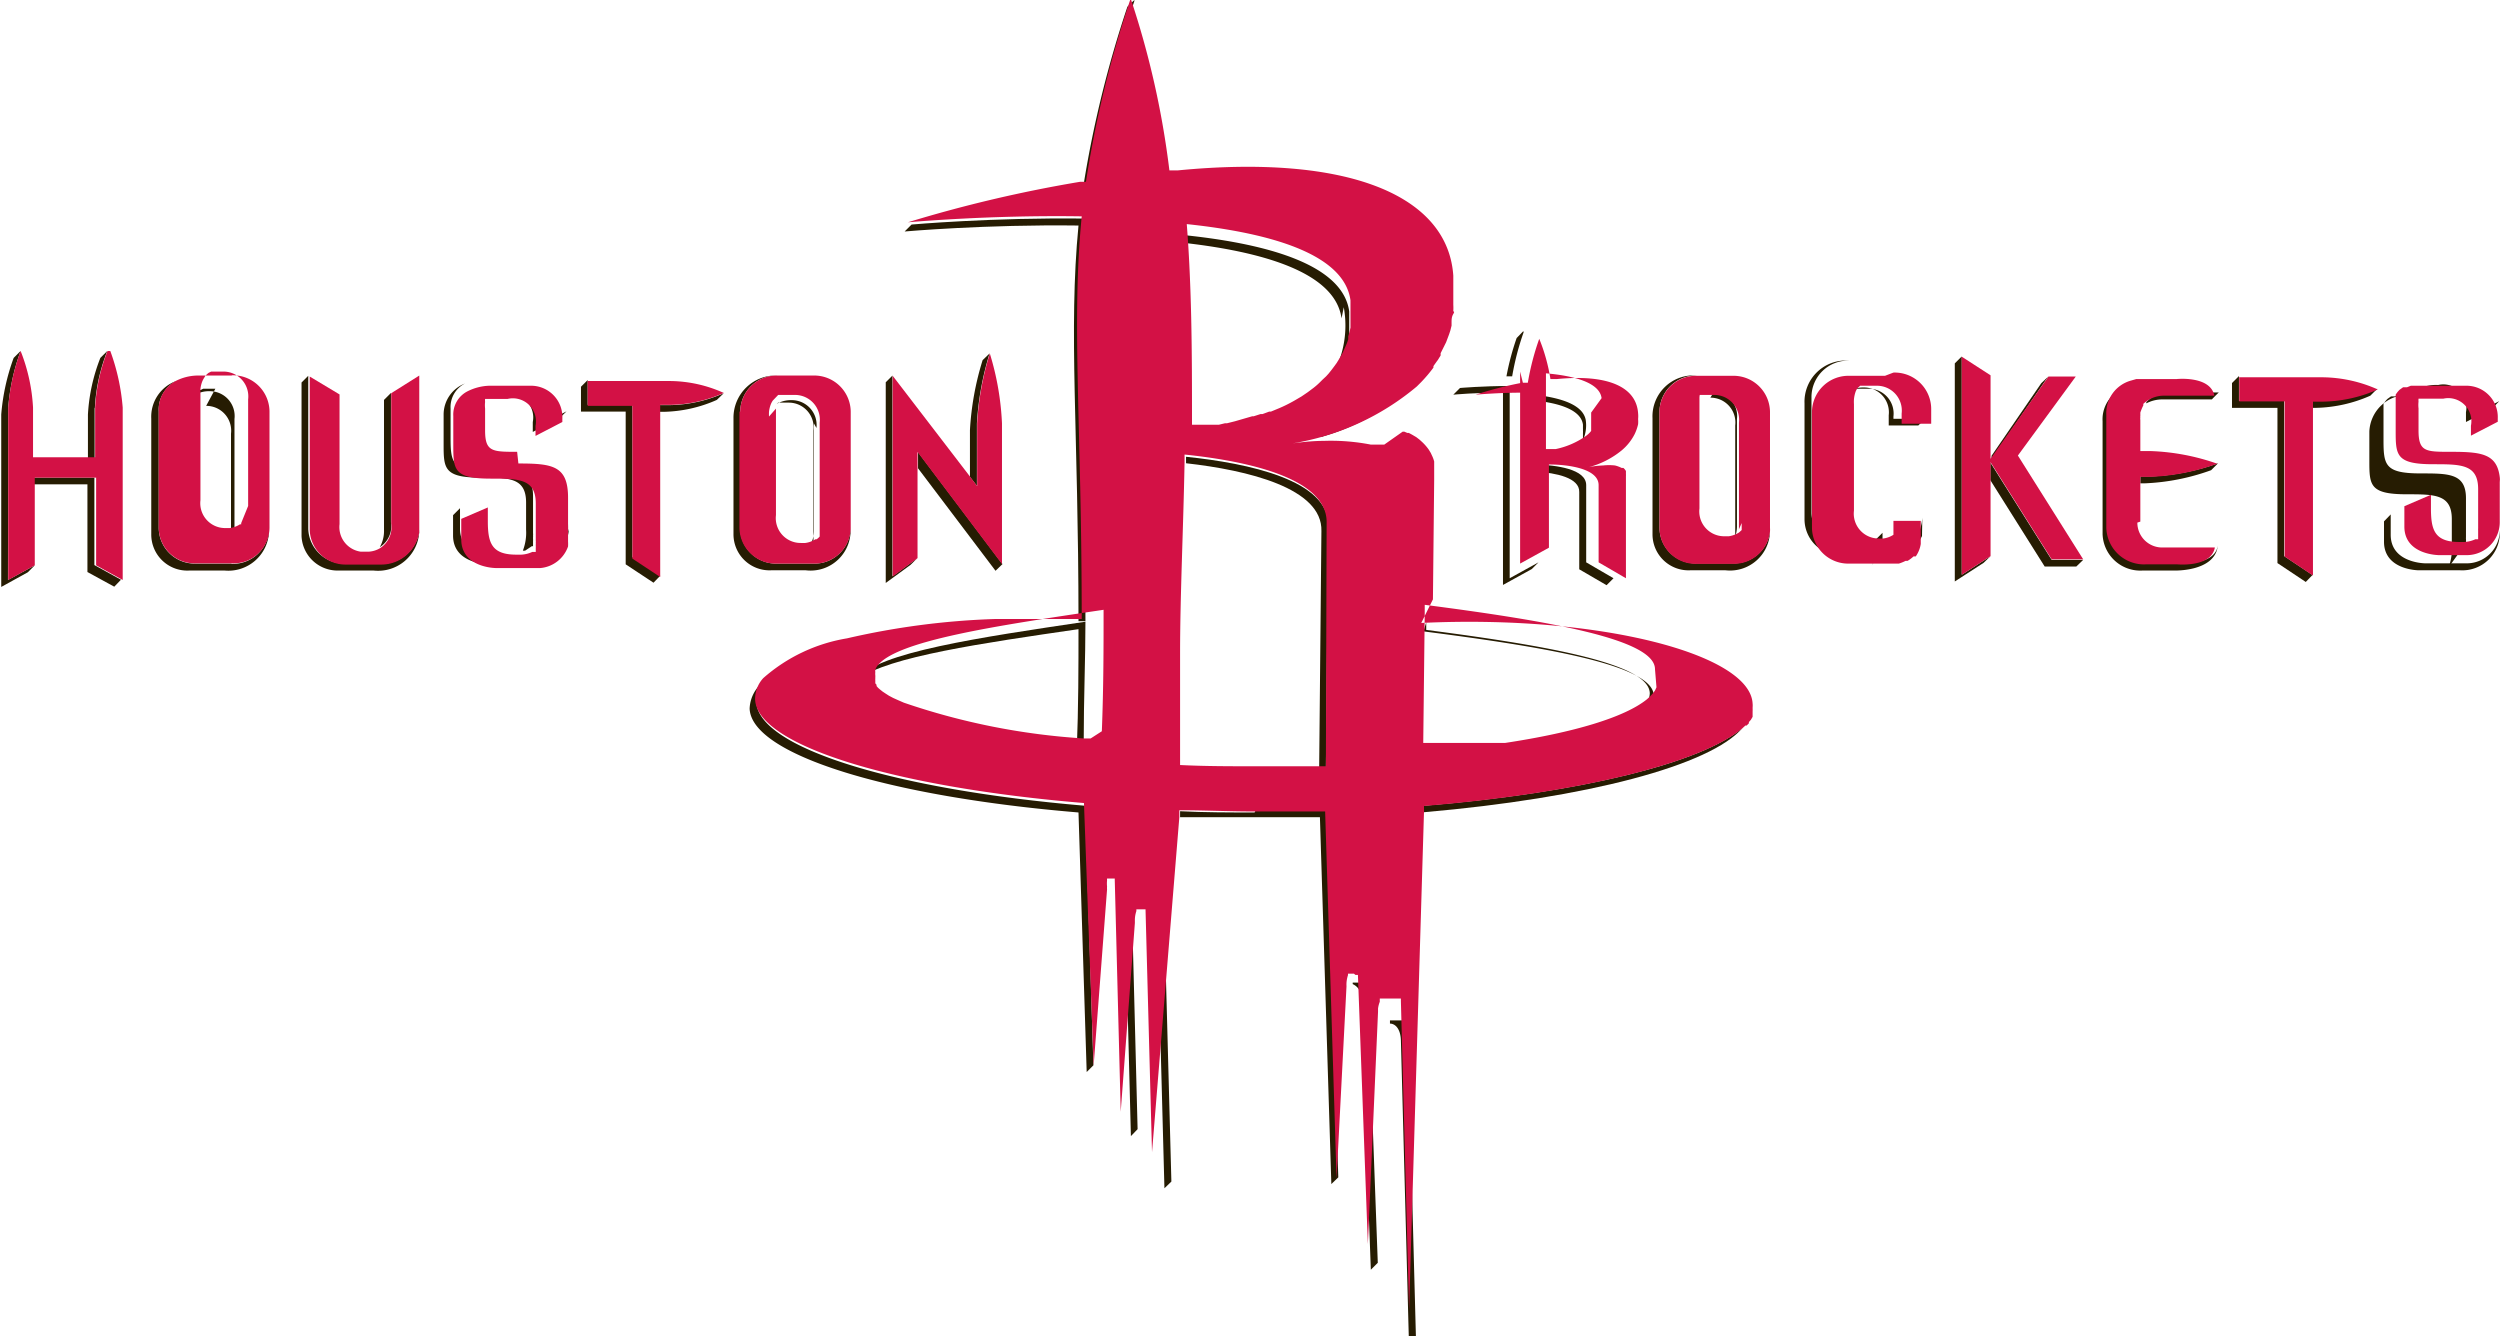 <svg id="Layer_1" data-name="Layer 1" xmlns="http://www.w3.org/2000/svg" viewBox="0 0 100.65 53.8"><defs><style>.cls-1{fill:#261c02;}.cls-2{fill:#d31145;}</style></defs><title>houston-rockets</title><g id="g5693"><g id="g5699"><path id="path5701" class="cls-1" d="M389,290.15a11.82,11.82,0,0,1,.51-2.82l-0.28.27a11.63,11.63,0,0,0-.51,2.82v1.88l0.28,0.36v-2.52Z" transform="translate(-349.67 -273.1)"/></g><g id="g5703"><path id="path5705" class="cls-1" d="M386.62,291.94l3.13,4.14,0.28-.27-3.4-4.51v0.64Z" transform="translate(-349.67 -273.1)"/></g><g id="g5707"><path id="path5709" class="cls-1" d="M386.33,295.84l0.27-.27-1,.73v-8.08l-0.27.27v8.08Z" transform="translate(-349.67 -273.1)"/></g><g id="g5711"><path id="path5713" class="cls-1" d="M382.11,296.06a1.61,1.61,0,0,0,1.8-1.72,1.45,1.45,0,0,1-1.53,1.45H381a1.45,1.45,0,0,1-1.53-1.45v-4.67a1.47,1.47,0,0,1,1.53-1.45,1.7,1.7,0,0,0-1.8,1.72v4.67a1.45,1.45,0,0,0,1.52,1.45h1.42Z" transform="translate(-349.67 -273.1)"/></g><g id="g5715"><path id="path5717" class="cls-1" d="M382.44,290.15v4.29a1.24,1.24,0,0,1-.19.68l0,0,0.05,0h0a0.59,0.59,0,0,0,.12-0.11l0,0,0-.05,0-.06v0l0-.06h0l0-.06h0a0.06,0.06,0,0,0,0,0h0v0h0v0h0v0h0v0h0s0,0,0-.06h0a0.17,0.17,0,0,0,0,0h0v0h0v0h0v0h0v0h0a0.22,0.22,0,0,0,0,0v-4.29a1,1,0,0,0-1-1.12h-0.5l0,0H381l-0.06.05h0v0h0v0h0v0h0v0a1.16,1.16,0,0,1,.6-0.15,1,1,0,0,1,1,1.12" transform="translate(-349.67 -273.1)"/></g><g id="g5719"><path id="path5721" class="cls-1" d="M411,286.43l-0.27.28a10.42,10.42,0,0,0-.41,1.54l0.23,0a10.78,10.78,0,0,1,.46-1.77" transform="translate(-349.67 -273.1)"/></g><g id="g5723"><path id="path5725" class="cls-1" d="M413.53,292.63c0-.65-1.21-0.8-2-0.83v0.29c0.77,0.05,1.74.24,1.72,0.82l0,3.11,1.1,0.64,0.28-.28-1.1-.64Z" transform="translate(-349.67 -273.1)"/></g><g id="g5727"><path id="path5729" class="cls-1" d="M410.18,288.92c0,0.08,0,.16,0,0.24l0,7.49,1.16-.64,0.27-.27-1.16.64,0-7.49c0-.08,0-0.16,0-0.25-1.09,0-2,.08-2,0.08l-0.27.27s0.94-.09,2-0.08" transform="translate(-349.67 -273.1)"/></g><g id="g5731"><path id="path5733" class="cls-1" d="M413.5,291.58a4.24,4.24,0,0,0,.74-0.6,3.55,3.55,0,0,1-1.32.67,3.31,3.31,0,0,1,.58-0.07" transform="translate(-349.67 -273.1)"/></g><g id="g5735"><path id="path5737" class="cls-1" d="M411.51,289c1,0.12,1.88.39,2,1a1.46,1.46,0,0,1-.29,1.12h0l0.07-.06,0,0,0.06-.06,0,0,0.05-.06,0-.06,0-.06,0-.07,0-.07,0-.08,0-.07a0.76,0.76,0,0,0,0-.1,0.35,0.35,0,0,0,0-.06c0-.05,0-0.11,0-0.17v0h0a0.06,0.06,0,0,0,0,0v0h0v0h0v0h0v0h0v0h0v0h0a0,0,0,0,0,0,0h0v0h0a0.07,0.07,0,0,1,0,0h0v0h0v0c-0.08-.65-1.11-0.92-2.24-1,0,0.07,0,.13,0,0.2V289Z" transform="translate(-349.67 -273.1)"/></g><g id="g5739"><path id="path5741" class="cls-1" d="M418.75,288.75h-0.5l-0.07,0h-0.11l0,0L418,289h0l0,0h0l0,0h0v0h0l0,0a1.14,1.14,0,0,1,.6-0.15,1,1,0,0,1,1,1.12v4.29a1.23,1.23,0,0,1-.18.67l0,0,0,0,0.11-.1,0-.05h0l0-.05h0v0l0,0v0h0l0-.06h0l0-.06h0v0h0v0h0v0h0v0h0a0.18,0.18,0,0,1,0,0h0a0.34,0.34,0,0,0,0-.06h0v0h0v0h0s0,0,0,0h0a0.22,0.22,0,0,0,0,0h0v0h0v-4.32a1,1,0,0,0-1-1.12" transform="translate(-349.67 -273.1)"/></g><g id="g5743"><path id="path5745" class="cls-1" d="M419.45,295.78H418a1.45,1.45,0,0,1-1.52-1.45v-4.66a1.47,1.47,0,0,1,1.52-1.45,1.65,1.65,0,0,0-1.8,1.72v4.67a1.45,1.45,0,0,0,1.52,1.45h1.42a1.61,1.61,0,0,0,1.79-1.58,1.46,1.46,0,0,1-1.51,1.3" transform="translate(-349.67 -273.1)"/></g><g id="g5747"><path id="path5749" class="cls-1" d="M425.46,295.1l0,0h0l0,0,0,0,0,0,0,0h0l0,0h0l0,0h0v0h0l0,0h0v0h0l0-.05h0l0-.06h0v0h0v0h0v0h0v0h0a0.2,0.2,0,0,1,0,0h0v0a0.24,0.24,0,0,1,0,0h0a0.06,0.06,0,0,0,0,0h0s0,0,0,0h0v0h0v0h0a0.12,0.12,0,0,1,0,0h0v-0.44l-0.28.28v0.41a1.29,1.29,0,0,1-.18.68h0" transform="translate(-349.67 -273.1)"/></g><g id="g5751"><path id="path5753" class="cls-1" d="M425.9,289.87a1,1,0,0,0-1-1.12h-0.49l-0.08,0h-0.11l-0.11.1h0v0h0l0,0h0l0,0h0l0,0a1.15,1.15,0,0,1,.6-0.15,1,1,0,0,1,1,1.12v0.41h1.19l0.28-.27H425.9v-0.41Z" transform="translate(-349.67 -273.1)"/></g><g id="g5755"><path id="path5757" class="cls-1" d="M427.05,294.68v0h0v0h0a0,0,0,0,1,0,0h0v0h0a0,0,0,0,1,0,0h0v0h0v0h0v0h0v0h0v0h0v0h0v0h0v0h0a1.09,1.09,0,0,1-.13.21v0h0v0h-0.09a1.34,1.34,0,0,1-.24.18h-0.09a1.75,1.75,0,0,1-.27.11H426l-0.19,0h-1.69a1.46,1.46,0,0,1-1.52-1.45v-4.66a1.47,1.47,0,0,1,1.52-1.45,1.66,1.66,0,0,0-1.8,1.72v4.67a1.46,1.46,0,0,0,1.53,1.45h1.42a1.6,1.6,0,0,0,1.79-1.52c0,0.05,0,.1,0,0.14" transform="translate(-349.67 -273.1)"/></g><g id="g5759"><path id="path5761" class="cls-1" d="M448.84,295.12l0.06,0h0l0.05,0h0l0,0h0l0,0h0l0-.05h0l0-.06h0l0-.06h0l0-.07h0a0.34,0.34,0,0,0,0-.07h0a0.52,0.52,0,0,1,0-.08h0v-0.08h0s0-.05,0-0.08h0s0-.06,0-0.09h0s0-.06,0-0.09h0s0-.06,0-0.09h0v-1.14c0-1-.69-1-1.81-1-1.46,0-1.51-.33-1.51-1.37v-1.15s0,0,0,0h0a0.11,0.11,0,0,1,0,0v-0.2a0,0,0,0,1,0,0,0,0,0,0,0,0,0v0h0l0-.08h0v0h0v0h0v0h0v0h0l0,0h0a1.07,1.07,0,0,1,.16-0.2l0,0h0l0,0h0l0.14-.1h0.16l0.15-.06h0l0.13,0h0l0.09,0h0.15a1.54,1.54,0,0,0-1.55,1.47v1.16c0,1,0,1.37,1.51,1.37,1.12,0,1.81,0,1.81,1v1.09a2.07,2.07,0,0,1-.13.85h0Z" transform="translate(-349.67 -273.1)"/></g><g id="g5763"><path id="path5765" class="cls-1" d="M449.21,289.82a0.93,0.93,0,0,0-1.11-1.09h-1a1.62,1.62,0,0,1,.73-0.13,0.93,0.93,0,0,1,1.12,1.09v0.4l1.07-.56,0.27-.28-1.07.56v-0.4Z" transform="translate(-349.67 -273.1)"/></g><g id="g5767"><path id="path5769" class="cls-1" d="M436.08,289.28h0l0,0.06h0v0a1.4,1.4,0,0,1,.64-0.16h2c0.17-.18.28-0.28,0.28-0.28h-2a1.21,1.21,0,0,0-.86.33" transform="translate(-349.67 -273.1)"/></g><g id="g5771"><path id="path5773" class="cls-1" d="M437.45,295.79h-1.24a1.52,1.52,0,0,1-1.61-1.46v-4.55a1.45,1.45,0,0,1,.26-0.88,1.35,1.35,0,0,0-.54,1.16v4.55a1.52,1.52,0,0,0,1.61,1.46h1.24s1.67,0.07,1.79-1c-0.14.83-1.52,0.68-1.52,0.68" transform="translate(-349.67 -273.1)"/></g><g id="g5775"><path id="path5777" class="cls-1" d="M435.84,292.29v0.27H436a8.87,8.87,0,0,0,2.69-.53l0.28-.28a9,9,0,0,1-2.69.53h-0.41Z" transform="translate(-349.67 -273.1)"/></g><g id="g5779"><path id="path5781" class="cls-1" d="M442.78,289.24v0.28h0.14a5.69,5.69,0,0,0,2.18-.49l0.28-.28a5.66,5.66,0,0,1-2.19.49h-0.42Z" transform="translate(-349.67 -273.1)"/></g><g id="g5783"><path id="path5785" class="cls-1" d="M441.64,289.24h-1.83v-1l-0.28.28v1h1.83v6.25l1.14,0.76,0.27-.28-1.14-.76v-6.25Z" transform="translate(-349.67 -273.1)"/></g><g id="g5787"><path id="path5789" class="cls-1" d="M428.64,287.46l-0.27.27v8.78l1.16-.75,0.28-.27-1.16.75v-8.78Z" transform="translate(-349.67 -273.1)"/></g><g id="g5791"><path id="path5793" class="cls-1" d="M429.8,291.72v0.71l2.19,3.48h1.27l0.28-.27h-1.27Z" transform="translate(-349.67 -273.1)"/></g><g id="g5795"><path id="path5797" class="cls-1" d="M432.13,288.26l-0.28.27-2,2.92v0.12Z" transform="translate(-349.67 -273.1)"/></g><g id="g5799"><path id="path5801" class="cls-1" d="M359,295.79h-1.42a1.45,1.45,0,0,1-1.52-1.45v-4.67a1.3,1.3,0,0,1,.7-1.23,1.53,1.53,0,0,0-1,1.51v4.67a1.45,1.45,0,0,0,1.53,1.45h1.42a1.64,1.64,0,0,0,1.79-1.55c0-.05,0-0.11,0-0.17a1.45,1.45,0,0,1-1.52,1.45" transform="translate(-349.67 -273.1)"/></g><g id="g5803"><path id="path5805" class="cls-1" d="M358.34,288.75h-0.49l-0.1.05h0l0,0h-0.06a0.85,0.85,0,0,0-.13.12l0,0-0.05.08a1.15,1.15,0,0,1,.6-0.15,1,1,0,0,1,1,1.12v4.29a1.22,1.22,0,0,1-.19.68h0l0.05,0h0l0,0h0l0,0h0l0,0h0l0,0h0l0,0h0l0,0h0l0,0h0l0,0h0l0,0h0l0,0h0v0h0l0-.05h0v0h0v0h0v0h0v0h0v0h0v0h0v0h0v0h0a0.13,0.13,0,0,0,0,0h0a0.1,0.1,0,0,1,0,0h0a0.09,0.09,0,0,1,0,0h0v0h0a0.11,0.11,0,0,0,0,0h0v0h0v-4.33a1,1,0,0,0-1-1.12" transform="translate(-349.67 -273.1)"/></g><g id="g5807"><path id="path5809" class="cls-1" d="M365.41,294.16v-5.24l-0.28.28v5.23a1.32,1.32,0,0,1-.17.7,1,1,0,0,0,.45-1" transform="translate(-349.67 -273.1)"/></g><g id="g5811"><path id="path5813" class="cls-1" d="M371.4,289.82a0.93,0.93,0,0,0-1.12-1.09h-0.67l0,0H369.5l0,0h-0.06l0,0h-0.11A1.58,1.58,0,0,1,370,289a0.93,0.93,0,0,1,1.12,1.09v0.4l1.08-.56,0.28-.27-1.08.56v-0.4Z" transform="translate(-349.67 -273.1)"/></g><g id="g5815"><path id="path5817" class="cls-1" d="M371.08,295.09l0.05,0,0,0,0-.05,0-.05h0l0-.06,0-.06h0a0.27,0.27,0,0,0,0-.07h0l0-.07h0a0.38,0.38,0,0,0,0-.08h0a0.26,0.26,0,0,0,0-.08h0s0-.05,0-0.09h0s0-.06,0-0.09h0s0-.06,0-0.09h0v-0.09h0v-1.14c0-1-.69-1-1.81-1-1.46,0-1.51-.34-1.51-1.37v-1.16a1.06,1.06,0,0,1,.58-1,1.34,1.34,0,0,0-.86,1.26v1.16c0,1,0,1.37,1.51,1.37,1.12,0,1.81,0,1.81,1v1.09a2,2,0,0,1-.13.85l0.09,0" transform="translate(-349.67 -273.1)"/></g><g id="g5819"><path id="path5821" class="cls-1" d="M376.24,289.4v0.28h0.14a5.51,5.51,0,0,0,2.15-.48l0.28-.27a5.56,5.56,0,0,1-2.15.48h-0.41Z" transform="translate(-349.67 -273.1)"/></g><g id="g5823"><path id="path5825" class="cls-1" d="M375.13,289.4h-1.8v-1l-0.27.27v1h1.8v6.15l1.12,0.74,0.27-.28-1.12-.75V289.4Z" transform="translate(-349.67 -273.1)"/></g><g id="g5827"><path id="path5829" class="cls-1" d="M353.47,292.33H351v0.27h2.19l0,3.53,1.08,0.59,0.27-.28-1.07-.59Z" transform="translate(-349.67 -273.1)"/></g><g id="g5831"><path id="path5833" class="cls-1" d="M353.49,289.51a7.14,7.14,0,0,1,.5-2.28l-0.28.28a7.3,7.3,0,0,0-.5,2.28v1.75h0.27v-2Z" transform="translate(-349.67 -273.1)"/></g><g id="g5835"><path id="path5837" class="cls-1" d="M350,289.51a8.51,8.51,0,0,1,.5-2.28l-0.28.28a8.54,8.54,0,0,0-.5,2.28l0,6.94,1.07-.59,0.28-.28-1.08.59Z" transform="translate(-349.67 -273.1)"/></g><g id="g5839"><path id="path5841" class="cls-1" d="M406.17,314.18h0v0h0v0h0v0h0v0h0v0h0v0h0a0.06,0.06,0,0,0,0,0h0v0h0v0h0v0h0v0H406l0,0h-0.06l-0.07,0h-0.18l-0.06,0h0l0,0,0,0,0,0.05,0,0,0,0.08h0c0.2,0,.42.19,0.44,0.66l0.33,12.41,0.28-.27-0.33-12.41v0Z" transform="translate(-349.67 -273.1)"/></g><g id="g5843"><path id="path5845" class="cls-1" d="M394.92,308.83h0v0h0v0h0v0h0v0h0v0h0a0.11,0.11,0,0,1,0,0v0h0v0h0v0h0v0h0v0h-0.16l0,0h-0.15l0,0h0l0,0v0l0,0v0l0,0.08h0a0.49,0.49,0,0,1,.35.59l0.24,9.34,0.27-.28-0.24-9.34v0Z" transform="translate(-349.67 -273.1)"/></g><g id="g5847"><path id="path5849" class="cls-1" d="M396.42,310.5h0v0h0v0h0a0.1,0.1,0,0,1,0,0h0v0h0v0h0v0h0a0,0,0,0,0,0,0h0v0h0v0h0l0-.05h0v0h0v0h0v0h0v0H396l-0.05,0v0l0,0,0,0,0,0.07v0l0,0c0.18,0,.35.24,0.34,0.69l0.26,9.73,0.28-.27-0.26-9.73v0Z" transform="translate(-349.67 -273.1)"/></g><g id="g5851"><path id="path5853" class="cls-1" d="M400.18,305.81c-1,0-2,0-3-.05V306c0.9,0,1.82,0,2.76,0s1.93,0,2.87,0l0.46,14.77,0.28-.27-0.46-14.77q-1.41,0-2.87,0" transform="translate(-349.67 -273.1)"/></g><g id="g5855"><path id="path5857" class="cls-1" d="M404.59,312.71h0v0h0v0h0v0h0a0.1,0.1,0,0,1,0,0h0v0h0a0.05,0.05,0,0,1,0,0h0v0h0v0h0v0h0v0h0v0h0v0h-0.1l-0.06-.05H404.2l-0.07,0,0,0,0,0,0,0,0,0.06,0,0a0,0,0,0,1,0,0,0.58,0.58,0,0,1,.33.66l0.4,10.84,0.28-.28-0.4-10.84v0Z" transform="translate(-349.67 -273.1)"/></g><g id="g5859"><path id="path5861" class="cls-1" d="M393.37,281.9c-3.73-.05-7,0.24-7,0.24l-0.28.28s3.27-.29,7-0.24c-0.41,4.25,0,8.29,0,15.93h0.28c0-7.83-.41-11.91,0-16.21" transform="translate(-349.67 -273.1)"/></g><g id="g5863"><path id="path5865" class="cls-1" d="M407,305.56v0.24c6.56-.57,11.54-1.88,12.83-3.4-1.65,1.42-6.54,2.62-12.83,3.14v0Z" transform="translate(-349.67 -273.1)"/></g><g id="g5867"><path id="path5869" class="cls-1" d="M395.34,273.1l-0.28.27a44.89,44.89,0,0,0-1.76,7.14l0.24,0a43.84,43.84,0,0,1,1.8-7.37" transform="translate(-349.67 -273.1)"/></g><g id="g5871"><path id="path5873" class="cls-1" d="M380.13,301.36a1.24,1.24,0,0,1,.33-0.85,1.43,1.43,0,0,0-.61,1.12c0.07,1.84,5.54,3.54,13.24,4.18l0.33,10.45,0.27-.27-0.33-10.45c-7.69-.65-13.17-2.34-13.24-4.18" transform="translate(-349.67 -273.1)"/></g><g id="g5875"><path id="path5877" class="cls-1" d="M402.92,290.67a8.74,8.74,0,0,0,3.75-2.18h0a10.35,10.35,0,0,1-5,2.29c0.31,0,.75-0.09,1.26-0.1" transform="translate(-349.67 -273.1)"/></g><g id="g5879"><path id="path5881" class="cls-1" d="M403.77,285.47a4.09,4.09,0,0,1-1,3.49h0l0.09-.09,0.15-.15,0.1-.11,0.12-.14,0.09-.12,0.11-.15,0.08-.13,0.1-.17,0.07-.13c0-.06.06-0.12,0.09-0.18l0.05-.13a1.69,1.69,0,0,0,.08-0.22l0-.12a3,3,0,0,0,.09-0.35h0a0.27,0.27,0,0,0,0-.05h0v-0.07s0,0,0,0v-0.09a0.32,0.32,0,0,1,0,0v0a0.34,0.34,0,0,1,0,0V286.3a0.17,0.17,0,0,1,0,0,0.35,0.35,0,0,1,0,0,0,0,0,0,0,0,0v0h0s0-.07,0-0.1V286s0,0,0,0v-0.07s0,0,0,0v-0.08a0.19,0.19,0,0,0,0,0s0,0,0,0v-0.08a0.32,0.32,0,0,0,0,0,0.19,0.19,0,0,0,0,0s0,0,0,0v0s0,0,0,0v0a0.34,0.34,0,0,0,0-.05,0.11,0.11,0,0,0,0,0s0-.05,0-0.08c-0.26-1.91-3.37-2.76-6.91-3.1,0,0.1,0,.2,0,0.31,3.41,0.36,6.35,1.21,6.6,3.07" transform="translate(-349.67 -273.1)"/></g><g id="g5883"><path id="path5885" class="cls-1" d="M397.42,291.44c0,0.1,0,.2,0,0.31,2.48,0.28,5.5,1,5.45,2.73L402.78,304h0.27l0.09-9.75c0.05-1.81-3.2-2.5-5.72-2.76" transform="translate(-349.67 -273.1)"/></g><g id="g5887"><path id="path5889" class="cls-1" d="M407.09,298.15v0.31c5,0.65,9,1.37,9,2.56a1,1,0,0,1-.22.57h0l0.13-.12,0,0,0.1-.11h0l0.09-.12,0,0,0.06-.13h0v0h0v0h0v0h0v0h0v0h0v0h0v0h0v0h0a0.06,0.06,0,0,1,0,0h0v0c0-1.21-4.19-1.94-9.27-2.59" transform="translate(-349.67 -273.1)"/></g><g id="g5891"><path id="path5893" class="cls-1" d="M384.24,300.43c1.19-.89,5-1.44,8.85-2,0,1.49,0,3.11-.07,4.89v0.38h0l0.28,0,0-.68c0-1.78.07-3.4,0.07-4.89-4.22.63-8.43,1.24-9.13,2.29" transform="translate(-349.67 -273.1)"/></g><g id="g5895"><path id="path5897" class="cls-1" d="M449,295.78h-1.68s-1.4,0-1.4-1.15v-0.82l-0.27.28v0.82c0,1.15,1.4,1.15,1.4,1.15h1.67a1.51,1.51,0,0,0,1.59-1.61,1.33,1.33,0,0,1-1.31,1.33" transform="translate(-349.67 -273.1)"/></g><g id="g5899"><path id="path5901" class="cls-1" d="M365,295.79h-1.49a1.45,1.45,0,0,1-1.43-1.39v-6.17l-0.27.27v6.18a1.45,1.45,0,0,0,1.42,1.39h1.48a1.66,1.66,0,0,0,1.84-1.58h0a1.55,1.55,0,0,1-1.55,1.31" transform="translate(-349.67 -273.1)"/></g><g id="g5903"><path id="path5905" class="cls-1" d="M372.49,294.67h0a0.11,0.11,0,0,0,0,0h0v0h0a0.08,0.08,0,0,1,0,0v0a0.1,0.1,0,0,1,0,0h0a0,0,0,0,1,0,0v0h0v0h0v0a1.3,1.3,0,0,1-1.12.87h-1.78s-1.4,0-1.4-1.16v-0.82l-0.28.28v0.82c0,1.15,1.4,1.15,1.4,1.15h1.67a1.5,1.5,0,0,0,1.59-1.62,1.93,1.93,0,0,1,0,.2v0" transform="translate(-349.67 -273.1)"/></g><g id="g5907"><path id="path5909" class="cls-2" d="M413.73,289.71v0h0v0h0a0.05,0.05,0,0,0,0,0h0v0h0a0,0,0,0,1,0,0h0v0h0v0h0v0h0v0h0v0h0v0a0.06,0.06,0,0,1,0,0h0v0c0,0.06,0,.12,0,0.17l0,0.06,0,0.1,0,0.07,0,0.08,0,0.07,0,0.07,0,0.06,0,0.06-0.05.06,0,0-0.06.06,0,0-0.07.06h0a3.25,3.25,0,0,1-1.25.55h0l-0.2,0h0l-0.19,0,0-2.74v-0.11c0-.07,0-0.13,0-0.2,1.13,0.1,2.16.37,2.24,1m-3.28-1.07c0,0.08,0,.16,0,0.24l0,7.49,1.16-.64,0-3.65V291.8c0.79,0,2,.17,2,0.83l0,3.11,1.1,0.64,0-4s0-.08,0-0.12v0a0.34,0.34,0,0,0,0-.07v0l0-.06v0l0-.07v0l-0.05-.07h0l-0.05-.05h0l0,0h0l-0.07,0h0a1.26,1.26,0,0,0-.27-0.1h0a2.1,2.1,0,0,0-.48,0,3.22,3.22,0,0,0-.58.07,3.54,3.54,0,0,0,1.32-.67,2.08,2.08,0,0,0,.53-0.66h0a1.83,1.83,0,0,0,.14-0.4v0a1.25,1.25,0,0,0,0-.21v0a1.17,1.17,0,0,0,0-.23c-0.07-1.06-1.21-1.58-3.26-1.38l-0.27,0a7.25,7.25,0,0,0-.45-1.62,10.37,10.37,0,0,0-.46,1.77l-0.23,0a14.87,14.87,0,0,0-1.87.48s1-.09,2-0.08" transform="translate(-349.67 -273.1)"/></g><g id="g5911"><path id="path5913" class="cls-2" d="M419.79,294.16v0h0v0h0a0.22,0.22,0,0,1,0,0h0v0h0v0h0s0,0,0,0h0a0.38,0.38,0,0,1,0,.06h0a0.12,0.12,0,0,0,0,0h0v0h0v0h0v0h0v0h0l0,0.06h0l0,0.06h0v0l0,0v0h0l0,0.05h0l0,0.05-0.11.1,0,0,0,0a1.06,1.06,0,0,1-.41.15h-0.18a1,1,0,0,1-1-1.12v-4.29c0-.07,0-0.13,0-0.19v0a1.1,1.1,0,0,1,.08-0.32v0a1.06,1.06,0,0,1,.07-0.14l0,0h0v0h0l0,0h0l0,0h0L418,289l0,0h0.11l0.07,0h0.5a1,1,0,0,1,1,1.12v4.29Zm-0.33-5.93H418a1.47,1.47,0,0,0-1.52,1.45v4.67a1.45,1.45,0,0,0,1.52,1.45h1.42a1.46,1.46,0,0,0,1.51-1.3,1,1,0,0,0,0-.15v-4.67a1.47,1.47,0,0,0-1.52-1.45" transform="translate(-349.67 -273.1)"/></g><g id="g5915"><path id="path5917" class="cls-2" d="M425.56,288.23h-1.42a1.47,1.47,0,0,0-1.52,1.45v4.66a1.46,1.46,0,0,0,1.52,1.45h1.69l0.19,0h0.1a1.81,1.81,0,0,0,.27-0.11h0.08a1.28,1.28,0,0,0,.24-0.18h0.09v0h0v0A1.21,1.21,0,0,0,427,295h0v0h0v0h0v0h0v0h0v0h0v0h0v0h0v0h0v0h0v0h0a0,0,0,0,0,0,0h0v0h0v0s0-.09,0-0.14,0-.13,0-0.2v-0.59H425.9v0.44h0a0.15,0.15,0,0,0,0,0h0v0h0v0h0s0,0,0,0h0a0.05,0.05,0,0,1,0,0h0a0.27,0.27,0,0,0,0,0,0.16,0.16,0,0,0,0,0h0s0,0,0,0h0v0h0v0h0v0h0v0h0l0,0.06h0l0,0.06h0v0h0l0,0h0v0h0l0,0h0l0,0h0l0,0,0,0,0,0,0,0h0l0,0h0a1,1,0,0,1-.41.15h-0.18a1,1,0,0,1-1-1.12v-4.29a1.58,1.58,0,0,1,0-.19v0a1.32,1.32,0,0,1,.07-0.32v0a0.87,0.87,0,0,1,.07-0.13l0,0h0l0,0h0l0,0h0v0h0l0.11-.1h0.1l0.08,0h0.49a1,1,0,0,1,1,1.12v0.41h1.19v-0.61a1.47,1.47,0,0,0-1.52-1.45" transform="translate(-349.67 -273.1)"/></g><g id="g5919"><path id="path5921" class="cls-2" d="M450.33,292.67c0-1.29-.62-1.38-2-1.38-1,0-1.29,0-1.29-.86v-0.74s0-.1,0-0.15v0a1.17,1.17,0,0,1,0-.27,0.62,0.62,0,0,1,0-.12h1a0.93,0.93,0,0,1,1.11,1.09v0.4l1.08-.56v-0.14a1.26,1.26,0,0,0-1.28-1.31h-2l-0.09,0h0l-0.13,0h0l-0.15.06h-0.16l-0.14.1h0l0,0h0l0,0a1,1,0,0,0-.16.2h0l0,0h0v0h0v0h0v0h0v0h0l0,0.08h0v0a0,0,0,0,1,0,0,0,0,0,0,0,0,0v0.2a0.11,0.11,0,0,0,0,0v0s0,0,0,0v1.15c0,1,0,1.37,1.51,1.37,1.12,0,1.81,0,1.81,1v1.14h0s0,0.06,0,.1h0s0,0.06,0,.09h0s0,0.06,0,.09h0s0,0.06,0,.08h0v0.08h0a0.48,0.48,0,0,0,0,.08h0l0,0.07h0l0,0.07h0l0,0.06h0l0,0.06h0l0,0.05h0l0,0.05h0l0,0h0l-0.05,0h0l-0.06,0h0a1.23,1.23,0,0,1-.44.11h-0.21c-1,0-1.14-.49-1.14-1.36v-0.54l-1.07.46v0.82c0,1.15,1.4,1.15,1.4,1.15H449a1.33,1.33,0,0,0,1.31-1.33s0-.1,0-0.15v-1.62Z" transform="translate(-349.67 -273.1)"/></g><g id="g5923"><path id="path5925" class="cls-2" d="M435.84,294.1v-1.8h0.41a9,9,0,0,0,2.69-.53,9,9,0,0,0-2.69-.51h-0.41V290a0.17,0.17,0,0,1,0-.08v0a0.16,0.16,0,0,1,0-.07,0.06,0.06,0,0,1,0,0v-0.14a2.16,2.16,0,0,1,.12-0.29v0h0l0-.06h0a1.21,1.21,0,0,1,.86-0.33h2c-0.16-.81-1.51-0.67-1.51-0.67h-1.33l-0.13,0h0l-0.17,0h0l-0.21.06h0a1.36,1.36,0,0,0-1,1.39v4.55a1.52,1.52,0,0,0,1.61,1.46h1.24s1.38,0.14,1.52-.68h-2.05a1,1,0,0,1-1.07-1" transform="translate(-349.67 -273.1)"/></g><g id="g5927"><path id="path5929" class="cls-2" d="M439.82,288.26v1h1.83v6.25l1.14,0.76v-7h0.42a5.65,5.65,0,0,0,2.19-.49,5.55,5.55,0,0,0-2.19-.49h-3.38Z" transform="translate(-349.67 -273.1)"/></g><g id="g5931"><path id="path5933" class="cls-2" d="M433.24,288.26h-1.1l-2.33,3.31v-3.36l-1.16-.75v8.78l1.16-.75v-3.78l2.46,3.91h1.27l-2.63-4.18Z" transform="translate(-349.67 -273.1)"/></g><g id="g5935"><path id="path5937" class="cls-2" d="M359.38,294.16v0h0v0h0a0.11,0.11,0,0,1,0,0h0v0h0a0.11,0.11,0,0,0,0,0h0a0.1,0.1,0,0,0,0,0h0a0.12,0.12,0,0,1,0,0h0v0h0a0.09,0.09,0,0,1,0,0h0v0h0v0h0v0h0v0h0v0h0v0h0l0,0.05h0l0,0h0l0,0h0l0,0h0l0,0h0l0,0h0l0,0h0l0,0h0l0,0h0l0,0h0l0,0h0l0,0h0l-0.05,0h0a1,1,0,0,1-.41.15h-0.18a1,1,0,0,1-1-1.12v-4.29c0-.07,0-0.13,0-0.19v0a1.19,1.19,0,0,1,.08-0.32v0a1.05,1.05,0,0,1,.07-0.13l0.05-.08,0,0a0.92,0.92,0,0,1,.13-0.12h0l0,0h0l0,0h0l0.1-.05h0.49a1,1,0,0,1,1,1.12v4.29ZM359,288.22h-1.42a2,2,0,0,0-.82.21,1.3,1.3,0,0,0-.7,1.23v4.67a1.45,1.45,0,0,0,1.52,1.45H359a1.45,1.45,0,0,0,1.52-1.45v-4.67a1.47,1.47,0,0,0-1.52-1.45" transform="translate(-349.67 -273.1)"/></g><g id="g5939"><path id="path5941" class="cls-2" d="M365.42,288.93v5.24a1,1,0,0,1-.45,1,1,1,0,0,1-.45.14h-0.33a1,1,0,0,1-.85-1.11v-5.22l-1.2-.72v6.18a1.44,1.44,0,0,0,1.43,1.39H365a1.55,1.55,0,0,0,1.55-1.31,0.53,0.53,0,0,0,0-.09V291.6s0-3.34,0-3.38Z" transform="translate(-349.67 -273.1)"/></g><g id="g5943"><path id="path5945" class="cls-2" d="M386.61,295.57V291.3l3.4,4.51v-5.66a11.24,11.24,0,0,0-.49-2.82,11.84,11.84,0,0,0-.51,2.82v2.52l-0.27-.36-3.13-4.08v8.08Z" transform="translate(-349.67 -273.1)"/></g><g id="g5947"><path id="path5949" class="cls-2" d="M370.49,291.29c-1,0-1.29,0-1.29-.86v-0.74s0-.1,0-0.14v0a1.23,1.23,0,0,1,0-.27h0a0.51,0.51,0,0,1,0-.12h0.11l0,0h0.06l0,0h0.07l0,0h0.67a0.93,0.93,0,0,1,1.12,1.09v0.4l1.08-.56v-0.14a1.26,1.26,0,0,0-1.28-1.32h-1.67a2.08,2.08,0,0,0-.86.22,1.05,1.05,0,0,0-.58,1v1.15c0,1,0,1.37,1.51,1.37,1.12,0,1.81,0,1.81,1v1.14h0v0.09h0s0,0.06,0,.09h0s0,0.06,0,.09h0s0,0.06,0,.08h0a0.29,0.29,0,0,1,0,.08h0a0.37,0.37,0,0,1,0,.08h0l0,0.07h0a0.22,0.22,0,0,1,0,.06h0l0,0.06,0,0.06h0l0,0.05,0,0,0,0-0.05,0-0.09,0a1.18,1.18,0,0,1-.44.11h-0.21c-1,0-1.14-.49-1.14-1.36v-0.54l-1.07.46v0.82c0,1.16,1.4,1.16,1.4,1.16h1.78a1.3,1.3,0,0,0,1.12-.87v0h0v0h0v0h0a0.06,0.06,0,0,0,0,0v0a0.09,0.09,0,0,0,0,0h0v0h0a0.11,0.11,0,0,1,0,0v0a1.78,1.78,0,0,0,0-.2s0-.09,0-0.14v-1.62c0-1.29-.62-1.38-2-1.38" transform="translate(-349.67 -273.1)"/></g><g id="g5951"><path id="path5953" class="cls-2" d="M373.33,288.44v1h1.8v6.15l1.12,0.74V289.4h0.41a5.53,5.53,0,0,0,2.15-.48,5.34,5.34,0,0,0-2.15-.48h-3.33Z" transform="translate(-349.67 -273.1)"/></g><g id="g5955"><path id="path5957" class="cls-2" d="M380.63,289.87a1.83,1.83,0,0,1,0-.19v0a1.18,1.18,0,0,1,.08-0.32v0a0.83,0.83,0,0,1,.07-0.13v0h0v0h0v0h0v0h0L381,289h0.17l0,0h0.5a1,1,0,0,1,1,1.12v4.29a0.15,0.15,0,0,1,0,0h0v0h0v0h0v0h0v0h0a0.17,0.17,0,0,1,0,0h0s0,0,0,.06h0v0h0v0h0v0h0v0h0v0h0l0,0.06h0l0,0.06,0,0,0,0.06,0,0.05,0,0a0.62,0.62,0,0,1-.12.11h0l-0.05,0,0,0a1,1,0,0,1-.41.15h-0.18a1,1,0,0,1-1-1.12v-4.29Zm-1.19-.2v4.67a1.46,1.46,0,0,0,1.53,1.45h1.42a1.46,1.46,0,0,0,1.53-1.45v-4.67a1.47,1.47,0,0,0-1.53-1.45H381a1.47,1.47,0,0,0-1.53,1.45" transform="translate(-349.67 -273.1)"/></g><g id="g5959"><path id="path5961" class="cls-2" d="M354,287.23a7.18,7.18,0,0,0-.5,2.28v2H351v-2a7.21,7.21,0,0,0-.5-2.28,8.51,8.51,0,0,0-.5,2.28l0,6.94,1.07-.59,0-3.26v-0.27h2.47l0,3.53,1.07,0.59,0-6.94a8.58,8.58,0,0,0-.5-2.28" transform="translate(-349.67 -273.1)"/></g><g id="g5963"><path id="path5965" class="cls-2" d="M416.36,300.77h0a0,0,0,0,0,0,0h0v0h0v0h0v0h0v0h0v0h0v0h0v0h0v0h0l-0.06.13,0,0-0.09.12h0l-0.1.11,0,0-0.13.12h0c-0.9.73-2.94,1.34-5.71,1.76H410l-0.25,0-0.18,0-0.22,0-0.26,0-0.15,0-0.42,0-0.15,0-0.31,0-0.16,0-0.32,0h-0.14l-0.47,0,0.06-5.25v-0.31c5.08,0.66,9.27,1.39,9.27,2.59v0Zm-13.31,3.18c-0.93,0-1.89,0-2.87,0s-2,0-3-.05l0-1.2c0-.19,0-0.39,0-0.59s0-.2,0-0.3,0-.2,0-0.31v-0.31c0-.11,0-0.21,0-0.32v-0.28c0-.12,0-0.24,0-0.36s0-.15,0-0.22,0-.3,0-0.45,0-.08,0-0.12c0-2.36.13-5,.18-7.73,0-.1,0-0.2,0-0.31,2.52,0.26,5.77.95,5.72,2.76Zm-5.92-21.86c3.54,0.34,6.65,1.19,6.91,3.1v0.08a0.12,0.12,0,0,1,0,0,0.35,0.35,0,0,1,0,.05v0s0,0,0,0v0s0,0,0,0a0.13,0.13,0,0,1,0,0s0,0,0,0v0.08a0.26,0.26,0,0,1,0,0,0.18,0.18,0,0,1,0,0v0.08s0,0,0,0v0.08s0,0,0,0V286s0,0.07,0,.1h0v0a0,0,0,0,1,0,0s0,0,0,0a0.1,0.1,0,0,0,0,0v0.07a0.21,0.21,0,0,0,0,0v0a0.33,0.33,0,0,0,0,0v0a0.34,0.34,0,0,1,0,0s0,0,0,0a0.38,0.38,0,0,1,0,0v0.07h0a0.23,0.23,0,0,1,0,.05h0a3.33,3.33,0,0,1-.09.35l0,0.12a2,2,0,0,1-.08.22l-0.06.13-0.08.18-0.07.13-0.1.17-0.08.13-0.11.15-0.09.12-0.12.15-0.1.11-0.15.14-0.09.09h0a2.81,2.81,0,0,1-.26.23l0,0-0.24.18,0,0-0.25.17,0,0-0.29.17h0c-0.21.12-.43,0.23-0.65,0.32l0,0-0.29.12-0.07,0-0.27.1-0.08,0-0.28.09-0.06,0-0.69.2h0l-0.32.08-0.08,0-0.25.06-0.1,0-0.24,0-0.1,0-0.24,0h-0.09l-0.31,0c0-2.84,0-5.78-.26-8.67,0-.1,0-0.21,0-0.31m-3.82,21.61-0.28,0h0a27.59,27.59,0,0,1-7.24-1.44h0l-0.23-.1h0l-0.2-.09h0l-0.17-.09,0,0-0.14-.09,0,0-0.12-.08,0,0-0.1-.08,0,0-0.08-.07,0,0-0.06-.07,0-.05-0.05-.06,0-.06,0-.06a0.36,0.36,0,0,1,0-.07l0-.05a0.53,0.53,0,0,0,0-.08v0a0.6,0.6,0,0,1,0-.13,0.39,0.39,0,0,1,0-.1v0l0,0a0.58,0.58,0,0,1,.06-0.12h0c0.7-1.05,4.91-1.66,9.13-2.29,0,1.48,0,3.11-.07,4.89Zm13.78-5.6,0.05-4.82c0-.08,0-0.17,0-0.25s0,0,0-.07,0-.11,0-0.17v-0.07c0-.06,0-0.12,0-0.17v0a1.32,1.32,0,0,0-.07-0.2v0l-0.07-.15,0,0-0.08-.13,0,0a2,2,0,0,0-.26-0.3l0,0-0.11-.1,0,0-0.13-.1,0,0-0.17-.1,0,0-0.13-.07-0.06,0-0.12-.05-0.07,0L405.4,291l-0.11,0-0.11,0-0.11,0-0.08,0-0.13,0h0a8.35,8.35,0,0,0-1.89-.15c-0.5,0-.95.06-1.26,0.1a10.35,10.35,0,0,0,5-2.29l0.18-.18h0a5.83,5.83,0,0,0,.49-0.58l0-.06,0.12-.17,0.06-.08,0.11-.18,0-.09c0.05-.1.1-0.2,0.15-0.3l0.07-.14,0.06-.16,0.06-.16,0.05-.15,0.05-.2,0-.13c0-.11,0-0.22.07-0.34s0-.08,0-0.12a2.14,2.14,0,0,0,0-.25V285c0-.09,0-0.17,0-0.26s0-.08,0-0.13,0-.27,0-0.41c-0.22-3.27-4.31-4.9-11.09-4.24l-0.34,0a35.21,35.21,0,0,0-1.56-6.92,43.81,43.81,0,0,0-1.8,7.38l-0.24,0a54.37,54.37,0,0,0-6.93,1.63s3.27-.3,7-0.24c-0.42,4.3,0,8.38,0,16.21H393c-1.11,0-2.19,0-3.23,0h0a30.81,30.81,0,0,0-6,.78h0a6.77,6.77,0,0,0-3.37,1.6,1.24,1.24,0,0,0-.33.85c0.06,1.84,5.54,3.54,13.24,4.18L393.7,316l0.54-7.09a0.82,0.82,0,0,1,0-.12,1.18,1.18,0,0,1,0-.24h0a0.54,0.54,0,0,1,0-.08v0l0,0v0l0,0h0l0,0h0.15l0,0h0.16v0h0v0h0v0h0v0h0v0.05h0v0h0v0h0v0h0v0h0v0h0v0l0.24,9.34,0.57-7.6c0-.05,0-0.1,0-0.15a1.2,1.2,0,0,1,.06-0.33l0,0v0l0-.07,0,0,0,0v0l0.05,0h0.32v0h0v0h0v0h0v0h0l0,0.05h0v0h0v0h0a0,0,0,0,1,0,0h0v0h0a0.16,0.16,0,0,0,0,0h0v0h0a0.06,0.06,0,0,0,0,0h0v0h0v0h0v0l0.26,9.73L397.15,306v-0.28c1,0,2,.05,3,0.05s1.93,0,2.87,0l0.46,14.77,0.4-7.73a1.26,1.26,0,0,1,0-.14,1.23,1.23,0,0,1,.06-0.31v0l0,0,0-.06,0,0,0,0,0,0,0.07,0h0.17l0.06,0.05h0.1v0h0v0h0a0,0,0,0,0,0,0h0v0h0v0h0a0.08,0.08,0,0,0,0,0h0v0h0a0.05,0.05,0,0,0,0,0h0a0.05,0.05,0,0,0,0,0h0v0h0v0h0v0l0.4,10.84,0.41-9.36s0-.09,0-0.13a1.2,1.2,0,0,1,.07-0.27l0-.08,0,0,0-.05,0,0,0,0h0l0.06,0h0.17l0.07,0H406l0,0h0.07v0h0v0h0v0h0v0h0v0h0v0h0v0.05h0v0.06h0v0h0v0l0.33,12.41L407,305.79v-0.24h0c6.28-.52,11.18-1.73,12.83-3.14l0.11-.1,0.05,0,0.09-.09,0-.05,0.08-.09,0.07-.12,0-.08,0-.09,0-.06a0.57,0.57,0,0,0,0-.1,0.19,0.19,0,0,0,0-.05,0.73,0.73,0,0,0,0-.15c-0.09-2-6.18-3.59-13.34-3.25" transform="translate(-349.67 -273.1)"/></g></g></svg>